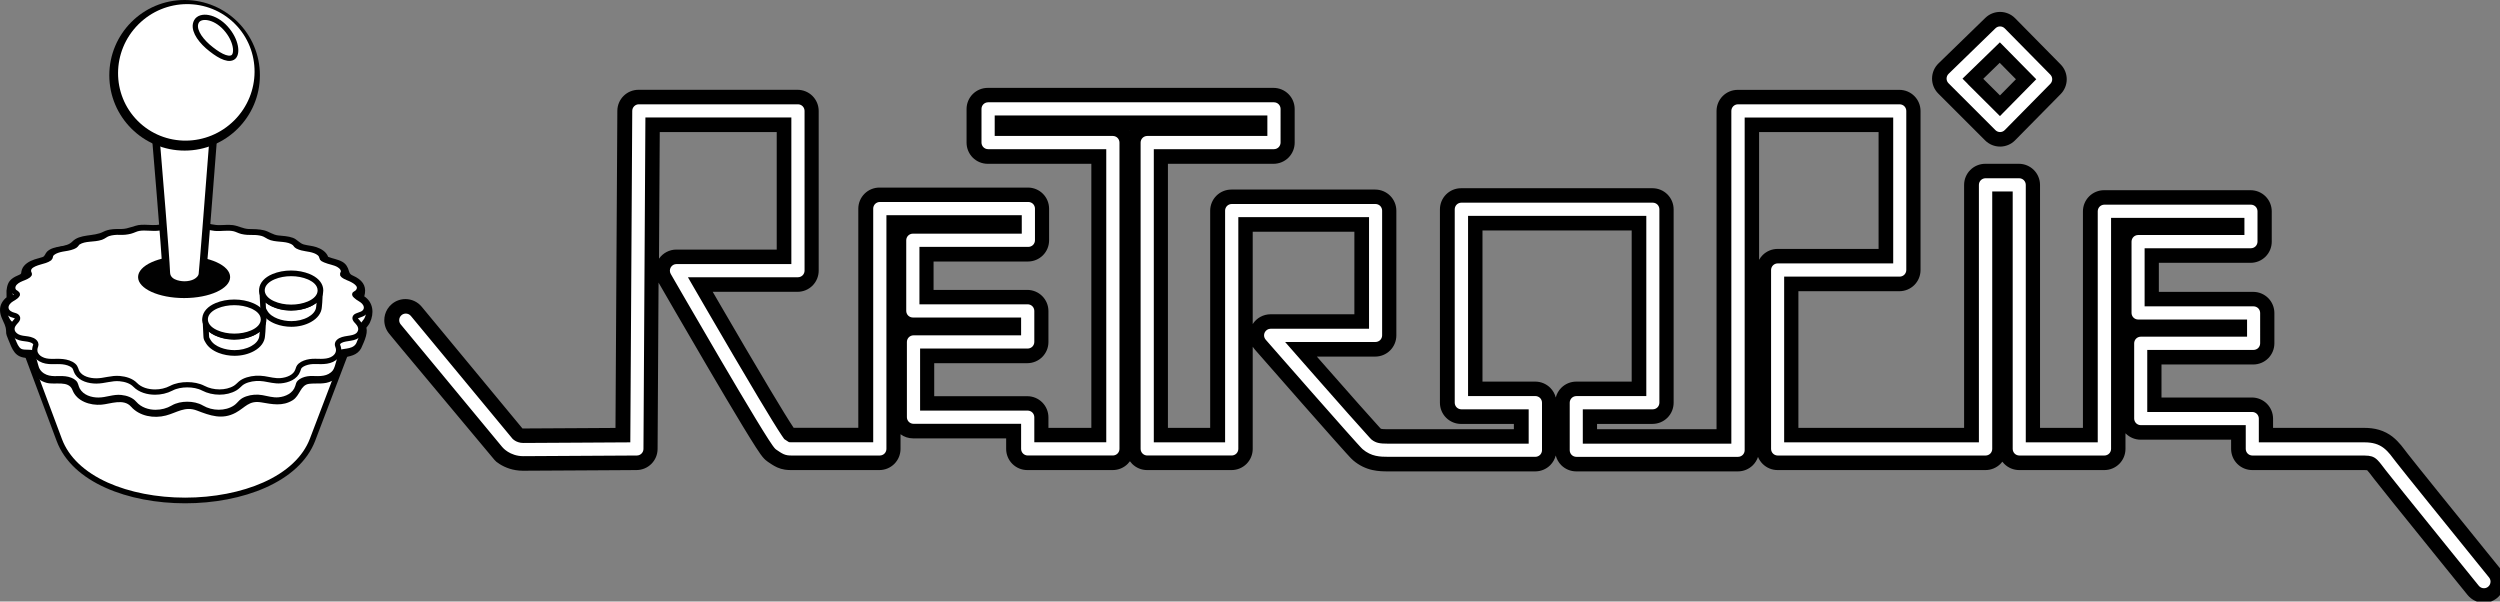 <?xml version="1.0" encoding="UTF-8" standalone="no"?>
<svg
   height="154"
   viewBox="0 0 640 154"
   width="640"
   version="1.1"
   id="svg23"
   sodipodi:docname="retropie.svg"
   inkscape:version="1.3.2 (091e20e, 2023-11-25)"
   xmlns:inkscape="http://www.inkscape.org/namespaces/inkscape"
   xmlns:sodipodi="http://sodipodi.sourceforge.net/DTD/sodipodi-0.dtd"
   xmlns="http://www.w3.org/2000/svg"
   xmlns:svg="http://www.w3.org/2000/svg">
  <rect x="0" y="0" width="640" height="154" fill="#808080" stroke="none"/>
  <defs
     id="defs23" />
  <sodipodi:namedview
     id="namedview23"
     pagecolor="#ffffff"
     bordercolor="#000000"
     borderopacity="0.25"
     inkscape:showpageshadow="2"
     inkscape:pageopacity="0.0"
     inkscape:pagecheckerboard="true"
     inkscape:deskcolor="#d1d1d1"
     inkscape:zoom="1"
     inkscape:cx="320.5"
     inkscape:cy="70"
     inkscape:window-width="1312"
     inkscape:window-height="449"
     inkscape:window-x="0"
     inkscape:window-y="39"
     inkscape:window-maximized="0"
     inkscape:current-layer="svg23" />
  <g
     id="g2">
    <g
       id="g1"
       transform="scale(0.167)">
      <g
         id="g25">
        <g
           id="g24">
          <g
             transform="matrix(2.024,0,0,2.024,-0.002,0.035)"
             id="g23">
            <path
               d="m 1873.1,447.11 c 0,-0.005 -36,-44.438 -56.767,-70.271 -6.948,-8.647 -12.102,-15.091 -13.915,-17.459 -2.52,-3.319 -4.314,-5.711 -5.493,-6.885 -1.24,-1.194 -1.428,-1.258 -2.363,-1.588 -0.648,-0.195 -1.811,-0.406 -3.803,-0.406 h -85.001 c -2.765,0 -5.47,-1.118 -7.423,-3.074 -1.955,-1.955 -3.076,-4.66 -3.076,-7.425 v -12.501 h -73.999 c -2.767,0 -5.47,-1.121 -7.425,-3.074 -1.955,-1.955 -3.076,-4.66 -3.076,-7.425 v -57.001 c 0,-2.765 1.121,-5.47 3.076,-7.425 1.955,-1.955 4.658,-3.074 7.425,-3.074 l 74.999,-0.002 v -1.999 h -77 c -2.765,0 -5.47,-1.119 -7.425,-3.074 -1.953,-1.955 -3.074,-4.66 -3.074,-7.425 v -54 c 0,-2.765 1.121,-5.47 3.074,-7.425 1.955,-1.956 4.66,-3.074 7.425,-3.074 l 74.998,-0.002 v -1.999 h -90 v 169.5 c 0,2.765 -1.118,5.467 -3.074,7.423 -1.955,1.955 -4.658,3.076 -7.423,3.076 h -64.501 c -2.765,0 -5.47,-1.118 -7.425,-3.074 -1.953,-1.955 -3.074,-4.66 -3.074,-7.425 v -189.5 h -4.5 v 189.5 c 0,2.765 -1.118,5.467 -3.074,7.423 -1.955,1.955 -4.658,3.076 -7.423,3.076 h -157.5 c -2.767,0 -5.47,-1.118 -7.425,-3.074 -1.955,-1.955 -3.076,-4.66 -3.076,-7.425 v -135.5 c 0,-2.765 1.121,-5.47 3.076,-7.425 1.955,-1.956 4.658,-3.076 7.425,-3.076 h 81.998 v -99.5 h -101.5 v 246.5 c 0,2.765 -1.121,5.47 -3.076,7.426 -1.953,1.953 -4.658,3.074 -7.423,3.074 h -122.5 c -2.767,0 -5.47,-1.119 -7.425,-3.074 -1.956,-1.956 -3.076,-4.661 -3.076,-7.426 v -36 c 0,-2.765 1.12,-5.47 3.076,-7.425 1.955,-1.955 4.658,-3.074 7.425,-3.074 l 47.499,-0.002 V 169 h -124 v 125.5 h 45.502 c 2.765,0 5.47,1.119 7.425,3.074 1.956,1.955 3.074,4.66 3.074,7.425 v 36 c 0,2.765 -1.121,5.47 -3.076,7.426 -1.956,1.953 -4.658,3.074 -7.423,3.074 h -111.5 c -3.131,-0.015 -6.659,-0.019 -10.691,-0.915 -4.014,-0.871 -8.395,-2.879 -12.111,-6.086 -0.648,-0.564 -0.848,-0.787 -1.191,-1.128 -0.312,-0.321 -0.642,-0.668 -1.022,-1.073 -0.752,-0.805 -1.694,-1.829 -2.824,-3.076 -2.258,-2.49 -5.264,-5.846 -8.773,-9.793 -7.02,-7.889 -16.051,-18.124 -24.98,-28.272 -17.86,-20.297 -35.305,-40.239 -35.308,-40.243 -2.712,-3.098 -3.36,-7.504 -1.659,-11.252 1.7,-3.75 5.444,-6.161 9.562,-6.161 h 68.999 V 170 h -87.999 v 170 c 0,2.765 -1.121,5.467 -3.076,7.423 -1.953,1.955 -4.658,3.076 -7.423,3.076 h -64 c -2.767,0 -5.47,-1.121 -7.425,-3.076 -1.956,-1.956 -3.076,-4.658 -3.076,-7.423 V 107.96 c 0,-2.765 1.121,-5.47 3.076,-7.425 1.956,-1.953 4.658,-3.074 7.425,-3.074 h 85.497 v -4.5 h -195.42 v 4.5 h 84.001 c 2.765,0 5.47,1.121 7.423,3.074 1.955,1.956 3.076,4.661 3.076,7.425 v 232 c 0,2.765 -1.121,5.467 -3.076,7.423 -1.953,1.958 -4.658,3.076 -7.423,3.076 H 778.34 c -2.765,0 -5.467,-1.118 -7.422,-3.074 -1.956,-1.955 -3.077,-4.66 -3.077,-7.425 v -13.503 h -76 c -2.765,0 -5.469,-1.118 -7.422,-3.073 -1.956,-1.953 -3.077,-4.658 -3.077,-7.423 V 258.96 c 0,-2.768 1.121,-5.47 3.074,-7.425 1.956,-1.956 4.66,-3.074 7.425,-3.074 l 76,-0.003 v -2.498 h -76.5 c -2.765,0 -5.47,-1.121 -7.425,-3.074 -1.955,-1.956 -3.074,-4.661 -3.074,-7.426 v -53.5 c 0,-2.765 1.119,-5.47 3.074,-7.425 1.956,-1.956 4.661,-3.076 7.425,-3.076 h 77 v -3.001 h -91.5 v 171.5 c 0,2.765 -1.121,5.467 -3.076,7.423 -1.956,1.958 -4.658,3.076 -7.423,3.076 h -67 c -1.116,-0.005 -2.322,-0.027 -3.769,-0.247 -1.435,-0.209 -3.058,-0.686 -4.372,-1.282 -2.675,-1.247 -3.996,-2.313 -6.185,-3.734 -1.142,-0.783 -1.568,-1.258 -1.983,-1.666 -0.39,-0.403 -0.665,-0.729 -0.929,-1.046 -0.513,-0.628 -0.951,-1.222 -1.435,-1.897 -0.951,-1.335 -2.036,-2.962 -3.314,-4.942 -2.549,-3.95 -5.839,-9.267 -9.653,-15.548 -7.623,-12.553 -17.31,-28.923 -26.856,-45.199 -19.089,-32.545 -37.595,-64.685 -37.604,-64.696 -1.873,-3.253 -1.868,-7.249 0.009,-10.497 1.877,-3.246 5.339,-5.243 9.089,-5.243 l 81.5,-0.002 v -100 h -99.58 l -1.438,245.56 c -0.034,5.735 -4.702,10.403 -10.437,10.439 -0.03,0 -82.435,0.5 -86.062,0.5 -6.281,0.014 -11.354,-2.072 -14.664,-4.182 -3.172,-2.012 -4.93,-4.003 -5.549,-4.748 l -0.001,0.001 -76.876,-92.877 v 0.002 c -3.698,-4.468 -3.074,-11.089 1.394,-14.784 4.468,-3.697 11.086,-3.074 14.784,1.395 l 76.744,92.714 c 0.099,0.093 0.351,0.313 0.708,0.536 0.752,0.452 1.74,0.931 3.461,0.944 1.632,0 23.213,-0.126 44.249,-0.25 11.746,-0.07 23.342,-0.14 31.311,-0.188 l 1.44,-245.62 c 0.032,-5.768 4.731,-10.438 10.499,-10.438 h 120.5 c 2.765,0 5.469,1.119 7.422,3.074 1.956,1.956 3.077,4.661 3.077,7.425 v 121 c 0,2.765 -1.121,5.47 -3.077,7.425 -1.953,1.953 -4.658,3.074 -7.422,3.074 h -73.809 c 3.11,5.373 6.855,11.833 10.976,18.918 11.49,19.761 25.895,44.396 37.511,63.808 7.721,12.91 14.289,23.618 17.663,28.632 0.464,0.697 0.882,1.293 1.182,1.709 0.615,0.409 1.095,0.723 1.425,0.934 0.017,10e-4 0.034,10e-4 0.052,10e-4 2.599,-0.002 38.303,-0.003 56.499,-0.002 v -171.5 c 0,-2.765 1.121,-5.47 3.077,-7.423 1.956,-1.956 4.658,-3.077 7.425,-3.077 h 112.5 c 2.765,0 5.467,1.121 7.423,3.077 1.955,1.953 3.076,4.658 3.076,7.423 v 24.001 c 0,2.765 -1.121,5.47 -3.076,7.423 -1.956,1.955 -4.658,3.076 -7.423,3.076 h -77.002 v 32.5 h 76.5 c 2.765,0 5.47,1.121 7.425,3.076 1.956,1.955 3.077,4.658 3.077,7.425 v 23.5 c 0,2.765 -1.121,5.467 -3.077,7.423 -1.956,1.958 -4.661,3.076 -7.425,3.076 l -76,-0.002 v 36.002 h 76 c 2.765,0 5.47,1.121 7.425,3.076 1.956,1.956 3.077,4.658 3.077,7.426 v 13.497 h 43.498 v -211 h -83.998 c -2.765,0 -5.47,-1.119 -7.425,-3.074 -1.956,-1.956 -3.077,-4.661 -3.077,-7.425 V 82.445 c 0,-2.767 1.121,-5.47 3.077,-7.425 1.956,-1.956 4.661,-3.077 7.425,-3.077 h 216.5 c 2.765,0 5.47,1.121 7.425,3.077 1.956,1.955 3.074,4.658 3.074,7.425 v 25.499 c 0,2.765 -1.118,5.47 -3.074,7.425 -1.955,1.955 -4.66,3.076 -7.425,3.076 h -85.5 v 211 h 43.001 v -170 c 0,-2.765 1.121,-5.47 3.076,-7.425 1.956,-1.956 4.661,-3.076 7.425,-3.076 h 109 c 2.765,0 5.47,1.121 7.425,3.076 1.955,1.956 3.074,4.661 3.074,7.425 v 94.5 c 0,2.765 -1.121,5.468 -3.076,7.423 -1.953,1.955 -4.658,3.076 -7.423,3.076 h -56.342 c 4.75,5.417 10.236,11.667 15.898,18.108 16.278,18.516 34.146,38.746 39.771,44.816 0.504,0.547 0.932,0.995 1.141,1.211 1.172,0.931 1.792,1.164 2.972,1.467 1.218,0.291 3.188,0.41 6.059,0.398 4.831,-0.002 74.167,-0.002 101,-0.001 v -15 h -45.502 c -2.765,0 -5.47,-1.121 -7.423,-3.074 -1.956,-1.956 -3.077,-4.661 -3.077,-7.426 v -146.5 c 0,-2.767 1.121,-5.47 3.077,-7.425 1.953,-1.956 4.658,-3.076 7.423,-3.076 h 145 c 2.765,0 5.47,1.121 7.423,3.076 1.956,1.956 3.077,4.658 3.077,7.425 v 146.5 c 0,2.765 -1.121,5.47 -3.077,7.426 -1.955,1.953 -4.658,3.074 -7.423,3.074 h -47.503 v 14.999 h 101.5 v -246.5 c 0,-2.765 1.119,-5.47 3.074,-7.425 1.956,-1.956 4.661,-3.074 7.426,-3.074 h 122.5 c 2.765,0 5.47,1.119 7.425,3.074 1.956,1.956 3.074,4.661 3.074,7.425 v 120.5 c 0,2.765 -1.118,5.47 -3.074,7.423 -1.955,1.955 -4.66,3.076 -7.425,3.076 h -82.002 v 114.5 h 136.5 v -189.5 c 0,-2.765 1.121,-5.47 3.076,-7.423 1.955,-1.956 4.658,-3.077 7.425,-3.077 h 25.499 c 2.765,0 5.47,1.121 7.425,3.077 1.956,1.955 3.074,4.658 3.074,7.423 v 189.5 h 43.501 v -169.5 c 0,-2.765 1.121,-5.47 3.076,-7.425 1.956,-1.955 4.658,-3.074 7.425,-3.074 h 111 c 2.765,0 5.47,1.119 7.425,3.074 1.956,1.956 3.074,4.661 3.074,7.425 v 23 c 0,2.765 -1.118,5.47 -3.074,7.425 -1.955,1.953 -4.66,3.074 -7.425,3.074 h -75.001 v 33.001 h 77.002 c 2.765,0 5.47,1.119 7.426,3.074 1.953,1.956 3.073,4.661 3.073,7.426 v 22.999 c 0,2.765 -1.12,5.47 -3.076,7.426 -1.955,1.953 -4.658,3.074 -7.423,3.074 h -75.003 v 36 h 74.001 c 2.765,0 5.47,1.12 7.426,3.076 1.955,1.955 3.074,4.658 3.074,7.425 v 12.499 c 21.961,-10e-4 71.016,-10e-4 74.501,-10e-4 3.425,0.003 6.657,0.351 9.761,1.268 3.093,0.901 5.967,2.431 8.28,4.234 4.663,3.705 7.15,7.597 10.3,11.62 1.059,1.39 4.34,5.514 8.773,11.043 4.449,5.552 10.125,12.605 16.223,20.166 12.196,15.123 26.074,32.282 35.224,43.588 6.1,7.537 10.089,12.459 10.1,12.473 3.649,4.507 2.955,11.118 -1.55,14.769 -1.945,1.575 -4.282,2.341 -6.604,2.341 -3.2,0 -6.2,-1.32 -8.3,-3.89 z"
               fill="#ffffff"
               id="path1" />
            <path
               d="m 1881.3,456.5 c -4.638,0.008 -9.288,-2.034 -12.439,-5.928 v -0.002 c -0.194,-0.238 -36.054,-44.505 -56.78,-70.286 -6.963,-8.667 -12.089,-15.072 -14.009,-17.579 -2.411,-3.199 -4.271,-5.596 -4.935,-6.256 -0.133,-0.127 -0.245,-0.232 -0.335,-0.315 -0.081,-0.015 -0.188,-0.031 -0.322,-0.048 -0.353,-0.044 -0.898,-0.087 -1.686,-0.085 h -85.002 c -4.248,-0.009 -8.301,-1.684 -11.312,-4.686 -3,-3.012 -4.677,-7.062 -4.688,-11.313 v -7 h -68.498 c -4.253,-0.012 -8.301,-1.69 -11.314,-4.686 -0.063,-0.063 -0.125,-0.128 -0.188,-0.192 v 11.878 c -0.01,4.247 -1.686,8.3 -4.686,11.312 -3.012,2.997 -7.06,4.679 -11.312,4.688 h -64.501 c -4.248,-0.009 -8.301,-1.684 -11.316,-4.688 -0.519,-0.521 -0.997,-1.074 -1.435,-1.652 -0.438,0.579 -0.918,1.131 -1.437,1.652 -3.012,2.997 -7.06,4.679 -11.312,4.688 h -157.5 c -4.248,-0.009 -8.301,-1.684 -11.314,-4.686 -1.523,-1.53 -2.706,-3.328 -3.503,-5.285 -0.776,2.344 -2.091,4.497 -3.87,6.285 -3.012,2.997 -7.06,4.676 -11.312,4.686 h -122.5 c -4.249,-0.01 -8.302,-1.686 -11.313,-4.686 -2.05,-2.06 -3.482,-4.603 -4.188,-7.362 -0.705,2.761 -2.139,5.304 -4.19,7.367 -3.009,2.99 -7.057,4.671 -11.309,4.681 h -111.53 c -3.114,-0.019 -7.164,-0.002 -11.831,-1.041 -4.904,-1.071 -10.051,-3.438 -14.557,-7.312 -0.76,-0.654 -1.236,-1.156 -1.452,-1.369 l -0.039,-0.039 -0.037,-0.039 c -0.337,-0.347 -0.688,-0.716 -1.091,-1.147 -0.778,-0.83 -1.739,-1.873 -2.884,-3.137 -2.277,-2.512 -5.291,-5.876 -8.807,-9.832 -7.031,-7.901 -16.067,-18.142 -25.001,-28.295 -17.866,-20.304 -35.312,-40.248 -35.317,-40.252 -0.54,-0.618 -1.026,-1.27 -1.458,-1.949 v 77.413 c -0.009,4.252 -1.69,8.3 -4.686,11.312 -3.011,2.999 -7.062,4.679 -11.311,4.688 h -64.001 c -4.252,-0.009 -8.303,-1.69 -11.314,-4.688 -0.62,-0.623 -1.183,-1.29 -1.687,-1.993 -0.502,0.702 -1.064,1.367 -1.682,1.988 -3.016,3.009 -7.07,4.684 -11.316,4.692 h -64.74 c -4.248,-0.009 -8.3,-1.686 -11.312,-4.686 -2.998,-3.012 -4.679,-7.062 -4.688,-11.313 v -8.002 h -70.499 c -3.447,-0.008 -6.764,-1.111 -9.5,-3.129 v 11.131 c -0.009,4.252 -1.69,8.3 -4.686,11.309 -3.014,3.005 -7.066,4.682 -11.313,4.69 h -67.024 c -1.172,-0.005 -2.731,-0.03 -4.539,-0.305 -2.023,-0.303 -3.991,-0.884 -5.901,-1.739 -3.181,-1.481 -4.949,-2.876 -6.857,-4.107 l -0.06,-0.036 -0.057,-0.042 c -1.434,-0.956 -2.479,-2.024 -2.727,-2.279 l -0.05,-0.048 -0.048,-0.051 c -0.521,-0.537 -0.922,-1.014 -1.231,-1.388 -0.619,-0.759 -1.14,-1.466 -1.656,-2.186 -1.029,-1.447 -2.153,-3.133 -3.456,-5.153 -2.599,-4.025 -5.906,-9.369 -9.733,-15.674 -7.649,-12.598 -17.346,-28.982 -26.9,-45.272 -17.089,-29.136 -33.719,-57.958 -37.024,-63.69 l -0.738,126.06 c -0.066,8.758 -7.131,15.83 -15.919,15.907 h -0.046 c -0.039,0 -0.098,0 -0.176,0.002 -0.158,0 -0.39,0.003 -0.693,0.003 -0.605,0.004 -1.495,0.009 -2.626,0.016 -2.264,0.014 -5.5,0.034 -9.392,0.058 -7.786,0.046 -18.203,0.11 -28.732,0.172 -21.072,0.124 -42.539,0.25 -44.413,0.25 h -0.062 c -7.495,-0.009 -13.52,-2.477 -17.547,-5.036 -0.919,-0.583 -1.746,-1.169 -2.483,-1.738 L 374.47,348.256 304.466,264.466 294.73,252.705 c -2.46,-2.971 -3.681,-6.617 -3.676,-10.199 -0.004,-2.942 0.816,-5.892 2.413,-8.46 v -0.12 l 0.043,0.052 c 0.884,-1.404 2.001,-2.693 3.345,-3.802 2.968,-2.461 6.614,-3.681 10.197,-3.676 4.58,-0.008 9.176,1.985 12.332,5.8 l 76.291,92.168 c 0.047,0.004 0.149,0.009 0.384,0.034 1.571,0 23.194,-0.127 44.216,-0.25 9.292,-0.057 18.491,-0.111 25.875,-0.156 l 1.409,-240.19 c 0.06,-8.802 7.199,-15.898 15.999,-15.907 h 120.5 c 4.25,0.011 8.302,1.686 11.311,4.686 3,3.014 4.679,7.064 4.688,11.316 v 121 c -0.009,4.252 -1.688,8.302 -4.688,11.316 -3.011,2.998 -7.059,4.674 -11.311,4.686 h -64.264 c 1.931,3.33 4.006,6.904 6.187,10.653 11.483,19.749 25.882,44.374 37.475,63.749 7.692,12.861 14.277,23.591 17.522,28.407 0.042,0.063 0.085,0.127 0.127,0.189 5.819,-0.002 22.178,-0.004 37.027,-0.004 4.185,0 8.25,0 11.926,10e-4 v -165.95 c 0.009,-4.252 1.688,-8.302 4.688,-11.312 3.009,-3 7.06,-4.679 11.314,-4.688 h 112.5 c 4.252,0.009 8.302,1.69 11.311,4.686 3,3.011 4.679,7.062 4.688,11.313 v 24.001 c -0.009,4.252 -1.688,8.302 -4.688,11.312 -3.009,2.998 -7.059,4.679 -11.311,4.688 h -71.501 v 21.499 h 70.999 c 4.252,0.009 8.302,1.688 11.313,4.688 3,3.009 4.679,7.06 4.688,11.313 l 0.002,23.502 c -0.012,4.249 -1.693,8.3 -4.686,11.307 -3.016,3.007 -7.071,4.681 -11.318,4.689 h -70.5 v 25.003 h 70.499 c 4.252,0.01 8.302,1.688 11.316,4.688 2.995,3.009 4.679,7.06 4.688,11.313 v 8 h 32.496 v -200 H 748.06 c -4.25,-0.012 -8.3,-1.686 -11.316,-4.686 -2.998,-3.014 -4.679,-7.062 -4.688,-11.314 V 82.545 c 0.009,-4.254 1.69,-8.305 4.688,-11.313 3.013,-3 7.062,-4.679 11.316,-4.688 h 216.5 c 4.253,0.009 8.303,1.688 11.314,4.686 2.999,3.014 4.676,7.066 4.686,11.316 v 25.499 c -0.01,4.248 -1.684,8.3 -4.686,11.314 -3.014,3 -7.062,4.676 -11.314,4.688 h -80.002 v 200 h 32.001 v -164.49 c 0.011,-4.252 1.688,-8.302 4.688,-11.316 3.014,-3 7.064,-4.676 11.316,-4.686 l 109,-0.002 c 4.25,0.011 8.3,1.688 11.313,4.688 3,3.016 4.675,7.066 4.686,11.316 v 94.497 c -0.011,4.253 -1.69,8.303 -4.686,11.312 -3.014,3 -7.063,4.679 -11.313,4.688 h -44.201 c 2.55,2.903 5.198,5.919 7.887,8.977 16.256,18.489 34.173,38.773 39.686,44.723 0.298,0.322 0.57,0.611 0.773,0.825 0.069,0.05 0.116,0.081 0.142,0.097 l 0.01,0.009 c 0,-0.002 0,0 0.053,0.017 0.066,0.022 0.218,0.066 0.461,0.128 0.448,0.094 2.034,0.239 4.312,0.228 0.063,0 0.237,-0.005 0.499,-10e-4 3.367,-0.002 28.007,-0.004 53.264,-0.004 15.365,0 30.956,0 42.117,10e-4 v -3.999 h -40 c -4.254,-0.009 -8.302,-1.688 -11.313,-4.686 -2.998,-3.011 -4.679,-7.062 -4.688,-11.313 v -146.52 c 0.01,-4.254 1.689,-8.305 4.686,-11.314 3.014,-3.002 7.063,-4.679 11.315,-4.688 h 145 c 4.252,0.009 8.302,1.686 11.312,4.686 2.999,3.012 4.679,7.062 4.689,11.316 v 146.5 c -0.011,4.252 -1.69,8.303 -4.689,11.316 -3.012,2.995 -7.06,4.674 -11.312,4.683 h -42.003 v 4 h 90.503 v -241 c 0.01,-4.25 1.686,-8.3 4.686,-11.316 3.016,-3 7.065,-4.674 11.315,-4.684 l 122.5,-0.002 c 4.247,0.011 8.3,1.686 11.311,4.686 3.005,3.016 4.679,7.066 4.686,11.316 v 120.5 c -0.01,4.245 -1.684,8.3 -4.686,11.311 -3.014,2.998 -7.062,4.676 -11.313,4.686 h -76.504 v 103.5 h 125.5 v -184 c 0.01,-4.252 1.688,-8.302 4.686,-11.314 3.012,-2.998 7.062,-4.679 11.316,-4.688 h 25.499 c 4.252,0.009 8.302,1.69 11.311,4.688 3.003,3.014 4.679,7.064 4.688,11.314 v 184 h 32.5 v -164 c 0.01,-4.252 1.688,-8.3 4.688,-11.314 3.011,-3 7.063,-4.676 11.313,-4.686 h 111 c 4.247,0.012 8.298,1.686 11.312,4.686 3.004,3.014 4.676,7.066 4.686,11.314 v 23.001 c -0.012,4.248 -1.684,8.3 -4.688,11.316 -3.014,2.995 -7.06,4.672 -11.312,4.683 h -69.503 v 22.001 h 71.503 c 4.25,0.009 8.3,1.683 11.318,4.688 2.995,3.013 4.669,7.062 4.681,11.311 v 22.999 c -0.01,4.25 -1.688,8.3 -4.69,11.316 -3.009,2.995 -7.057,4.674 -11.309,4.683 h -69.504 v 25.001 h 68.502 c 4.249,0.01 8.302,1.687 11.315,4.686 2.998,3.014 4.674,7.064 4.686,11.316 v 6.997 h 69.004 c 3.791,0.003 7.572,0.388 11.295,1.486 3.818,1.119 7.257,2.949 10.165,5.209 5.417,4.313 8.274,8.82 11.251,12.596 0.964,1.264 4.275,5.428 8.69,10.935 4.444,5.544 10.119,12.596 16.212,20.153 12.194,15.118 26.07,32.275 35.219,43.58 6.055,7.481 10.016,12.368 10.105,12.479 v -0.005 c 0,-0.004 -0.01,-0.009 0,-0.002 2.39,2.947 3.568,6.539 3.566,10.063 0.01,4.64 -2.042,9.282 -5.929,12.44 -2.944,2.385 -6.527,3.566 -10.046,3.565 h -0.3 z M 1746.6,345 h 44.188 c 2.379,0.002 4.048,0.24 5.388,0.64 l 0.128,0.039 0.115,0.039 c 0.392,0.14 1.282,0.426 2.227,1.041 0.911,0.601 1.443,1.128 2.122,1.772 l 0.066,0.064 c 1.75,1.779 3.44,4.117 5.979,7.438 1.721,2.248 6.903,8.729 13.835,17.357 20.756,25.817 56.754,70.255 56.754,70.255 l -4.273,3.464 4.273,-3.464 c 0.997,1.229 2.412,1.847 3.892,1.854 1.119,-0.005 2.202,-0.355 3.135,-1.11 1.234,-1.004 1.852,-2.424 1.858,-3.896 -0.01,-1.121 -0.355,-2.199 -1.163,-3.204 -0.031,-0.036 -0.077,-0.093 -0.135,-0.167 -0.124,-0.151 -0.303,-0.374 -0.539,-0.663 -0.471,-0.582 -1.161,-1.434 -2.042,-2.522 -1.764,-2.174 -4.284,-5.289 -7.334,-9.06 -9.151,-11.307 -23.031,-28.466 -35.229,-43.594 -6.102,-7.563 -11.779,-14.621 -16.233,-20.178 -4.452,-5.553 -7.701,-9.635 -8.814,-11.094 -3.364,-4.332 -5.48,-7.607 -9.35,-10.674 -1.76,-1.378 -4.069,-2.607 -6.456,-3.296 -2.466,-0.729 -5.146,-1.041 -8.202,-1.043 -3.485,0 -52.541,0 -74.501,0.002 h -5.502 v -17.999 c 0.01,-1.284 -0.553,-2.64 -1.463,-3.536 -0.899,-0.913 -2.257,-1.476 -3.536,-1.466 h -79.501 v -47 h 80.503 c 1.277,0.009 2.635,-0.553 3.534,-1.463 0.91,-0.899 1.475,-2.257 1.466,-3.537 V 237 c 0.01,-1.279 -0.556,-2.642 -1.461,-3.536 -0.899,-0.91 -2.26,-1.473 -3.539,-1.463 h -82.503 v -44.002 h 80.503 c 1.275,0.011 2.64,-0.553 3.536,-1.463 0.908,-0.895 1.471,-2.252 1.461,-3.534 v -23.001 c 0.01,-1.28 -0.553,-2.64 -1.463,-3.537 -0.895,-0.908 -2.255,-1.473 -3.534,-1.461 h -111 c -1.284,-0.009 -2.638,0.55 -3.536,1.461 -0.911,0.899 -1.475,2.259 -1.466,3.537 v 175 h -54.502 v -195 c 0.01,-1.282 -0.551,-2.638 -1.463,-3.537 -0.897,-0.911 -2.26,-1.475 -3.534,-1.463 h -25.499 c -1.28,-0.011 -2.638,0.551 -3.539,1.466 -0.908,0.894 -1.473,2.254 -1.463,3.534 v 195 h -147.5 v -125.51 h 87.503 c 1.274,0.012 2.637,-0.553 3.538,-1.468 0.906,-0.892 1.468,-2.25 1.461,-3.529 v -120.5 c 0.01,-1.282 -0.553,-2.64 -1.463,-3.539 -0.897,-0.908 -2.255,-1.47 -3.534,-1.461 h -122.5 c -1.282,-0.009 -2.642,0.553 -3.539,1.461 -0.908,0.899 -1.472,2.259 -1.463,3.539 v 252 h -112.5 v -25.999 h 53.005 c 1.277,0.009 2.638,-0.553 3.534,-1.463 0.913,-0.899 1.475,-2.26 1.465,-3.537 v -146.5 c 0.01,-1.282 -0.552,-2.635 -1.468,-3.539 -0.894,-0.911 -2.254,-1.472 -3.531,-1.463 h -145 c -1.279,-0.009 -2.638,0.553 -3.536,1.466 -0.913,0.901 -1.475,2.254 -1.464,3.537 v 146.5 c -0.011,1.277 0.553,2.638 1.466,3.537 0.895,0.908 2.257,1.472 3.534,1.463 h 51 v 26.001 h -5.5 c -11.116,-0.002 -29.523,-0.002 -47.617,-0.002 -25.59,0 -50.557,0 -53.38,0.002 h -0.066 l -0.063,-0.002 h -0.254 c -2.855,-0.014 -4.896,-0.081 -6.956,-0.546 l -0.051,-0.014 -0.039,-0.01 c -1.325,-0.254 -3.585,-1.223 -5.024,-2.486 l -0.278,-0.22 -0.254,-0.262 c -0.243,-0.252 -0.693,-0.723 -1.223,-1.298 -5.747,-6.204 -23.567,-26.384 -39.869,-44.925 -5.663,-6.442 -11.151,-12.694 -15.903,-18.113 l -8.002,-9.126 h 68.48 c 1.277,0.01 2.636,-0.555 3.532,-1.465 0.913,-0.899 1.475,-2.257 1.466,-3.535 v -94.497 c 0.01,-1.282 -0.553,-2.642 -1.464,-3.539 -0.896,-0.911 -2.257,-1.473 -3.534,-1.463 h -108.92 c -1.28,-0.009 -2.64,0.553 -3.537,1.466 -0.913,0.896 -1.475,2.257 -1.466,3.536 v 175.5 h -54 v -222.03 h 91.002 c 1.277,0.011 2.638,-0.553 3.537,-1.466 0.908,-0.894 1.473,-2.254 1.461,-3.534 V 82.463 c 0.012,-1.284 -0.551,-2.638 -1.464,-3.537 -0.896,-0.913 -2.257,-1.475 -3.534,-1.465 h -216.51 c -1.278,-0.009 -2.64,0.553 -3.539,1.465 -0.913,0.901 -1.472,2.254 -1.463,3.537 v 25.499 c -0.011,1.278 0.553,2.638 1.463,3.534 0.897,0.911 2.257,1.475 3.539,1.463 h 89.495 v 222 h -54.497 v -18.997 c 0.009,-1.282 -0.55,-2.635 -1.465,-3.536 -0.899,-0.911 -2.259,-1.475 -3.537,-1.466 h -81.5 v -47.002 l 81.5,0.002 c 1.282,0.009 2.637,-0.553 3.537,-1.463 0.915,-0.904 1.475,-2.26 1.465,-3.534 v -23.502 c 0.009,-1.279 -0.553,-2.637 -1.465,-3.536 -0.899,-0.91 -2.259,-1.475 -3.537,-1.466 h -82 v -43.497 h 82.503 c 1.277,0.009 2.635,-0.553 3.536,-1.468 0.908,-0.895 1.473,-2.255 1.463,-3.532 v -24.001 c 0.009,-1.277 -0.555,-2.638 -1.465,-3.534 -0.899,-0.913 -2.257,-1.475 -3.534,-1.466 h -112.51 c -1.28,-0.009 -2.635,0.553 -3.539,1.468 -0.911,0.895 -1.472,2.255 -1.463,3.532 v 177 l -5.504,-0.004 h -17.421 c -17.526,0 -37.175,0 -39.074,0.002 -0.016,0 -0.138,0.002 -0.365,-0.009 l -1.438,-0.083 -1.211,-0.772 c -0.372,-0.239 -0.874,-0.566 -1.511,-0.991 l -0.828,-0.553 -0.583,-0.808 c -0.342,-0.47 -0.796,-1.116 -1.287,-1.855 -3.521,-5.235 -10.07,-15.923 -17.82,-28.879 -11.637,-19.451 -26.049,-44.097 -37.544,-63.866 -4.124,-7.089 -7.871,-13.554 -10.983,-18.927 l -4.777,-8.257 h 83.347 c 1.277,0.012 2.64,-0.555 3.534,-1.463 0.913,-0.899 1.475,-2.259 1.465,-3.537 V 83.979 c 0.009,-1.277 -0.553,-2.64 -1.468,-3.539 -0.895,-0.908 -2.25,-1.47 -3.532,-1.461 h -120.5 c -2.734,-0.009 -4.993,2.236 -5,4.97 l -1.47,251.06 -5.436,0.031 c -7.97,0.049 -19.566,0.117 -31.313,0.188 -21.049,0.124 -42.587,0.25 -44.323,0.25 -2.704,0.044 -5.151,-1.007 -6.252,-1.731 l -0.037,-0.023 -0.051,-0.029 c -0.745,-0.471 -1.222,-0.881 -1.555,-1.19 l -0.25,-0.234 -76.962,-92.979 c -1.002,-1.207 -2.399,-1.806 -3.857,-1.813 -1.135,0.003 -2.234,0.365 -3.188,1.151 -1.202,0.996 -1.8,2.39 -1.81,3.854 0.004,1.112 0.353,2.19 1.103,3.127 l 76.378,92.274 0.538,0.646 c 0.399,0.475 1.697,1.986 4.275,3.623 2.562,1.636 6.64,3.331 11.648,3.323 h 0.062 c 3.578,0 85.975,-0.499 86.028,-0.499 2.708,-0.003 4.97,-2.264 4.97,-4.973 l 1.47,-251.03 h 110.54 v 111 l -86.998,0.002 c -1.792,0 -3.434,0.947 -4.33,2.5 -0.45,0.773 -0.672,1.63 -0.672,2.498 0,0.835 0.207,1.664 0.626,2.424 0.014,0.022 0.018,0.03 0.023,0.037 0.007,0.011 0.009,0.016 0.011,0.023 0.007,0.009 0.012,0.018 0.016,0.027 0.012,0.019 0.025,0.042 0.043,0.073 0.037,0.064 0.09,0.158 0.161,0.28 0.142,0.243 0.351,0.605 0.622,1.076 0.543,0.945 1.342,2.328 2.358,4.087 2.034,3.523 4.944,8.555 8.449,14.605 7.011,12.098 16.405,28.262 25.941,44.522 9.539,16.264 19.217,32.618 26.813,45.126 3.8,6.26 7.073,11.546 9.573,15.419 1.255,1.943 2.3,3.512 3.167,4.725 0.458,0.641 0.814,1.122 1.188,1.578 0.236,0.281 0.382,0.457 0.615,0.701 0.515,0.5 0.362,0.406 1.183,0.996 v 0.001 c 2.381,1.56 3.261,2.288 5.349,3.263 0.764,0.357 2.041,0.734 2.922,0.851 1.053,0.161 1.906,0.182 2.942,0.187 h 67.001 c 1.282,0.009 2.633,-0.553 3.532,-1.466 0.915,-0.901 1.477,-2.257 1.468,-3.534 v -177.02 h 102.51 v 14.001 h -82.498 c -1.28,-0.009 -2.637,0.555 -3.537,1.465 -0.91,0.897 -1.472,2.254 -1.463,3.537 v 53.499 c -0.009,1.28 0.553,2.641 1.461,3.534 0.899,0.911 2.261,1.476 3.539,1.466 h 81.998 v 13.499 l -81.498,0.003 c -1.282,-0.01 -2.64,0.55 -3.534,1.461 -0.913,0.898 -1.475,2.254 -1.465,3.539 v 56.999 c -0.009,1.277 0.553,2.638 1.468,3.536 0.892,0.906 2.25,1.468 3.532,1.459 h 81.5 v 19.004 c -0.011,1.277 0.553,2.638 1.465,3.536 0.897,0.911 2.25,1.473 3.532,1.464 h 64.503 c 1.28,0.009 2.635,-0.553 3.532,-1.466 0.913,-0.901 1.475,-2.257 1.465,-3.534 v -232 c 0.009,-1.277 -0.553,-2.637 -1.465,-3.536 -0.895,-0.908 -2.254,-1.473 -3.532,-1.463 h -89.502 v -15.5 h 206.51 v 15.5 h -90.997 c -1.28,-0.009 -2.638,0.553 -3.537,1.463 -0.911,0.899 -1.475,2.256 -1.463,3.536 v 232 c -0.009,1.277 0.55,2.633 1.463,3.534 0.901,0.913 2.257,1.475 3.537,1.466 h 64.001 c 1.277,0.009 2.635,-0.556 3.532,-1.466 0.913,-0.901 1.475,-2.257 1.465,-3.534 v -175.5 h 99 v 84.5 l -74.499,-0.003 c -1.958,0 -3.749,1.154 -4.559,2.945 -0.296,0.651 -0.443,1.346 -0.443,2.053 0.003,1.178 0.413,2.333 1.244,3.304 l 0.002,-0.001 0.007,0.009 c 0.007,0.009 0.021,0.023 0.036,0.044 0.034,0.039 0.085,0.094 0.149,0.169 0.133,0.151 0.328,0.377 0.585,0.668 0.512,0.585 1.264,1.444 2.22,2.539 1.915,2.186 4.653,5.312 7.949,9.072 6.592,7.521 15.417,17.58 24.343,27.724 8.926,10.145 17.953,20.375 24.962,28.251 3.502,3.938 6.5,7.284 8.738,9.754 1.114,1.229 2.041,2.236 2.757,3.002 0.361,0.384 0.667,0.705 0.949,0.997 0.402,0.4 0.354,0.371 0.852,0.809 2.944,2.555 6.559,4.203 9.71,4.88 3.369,0.748 6.376,0.773 9.5,0.784 h 111.5 c 1.277,0.01 2.635,-0.553 3.534,-1.463 0.912,-0.899 1.475,-2.262 1.465,-3.536 v -36.001 c 0.01,-1.282 -0.553,-2.64 -1.463,-3.536 -0.896,-0.911 -2.257,-1.473 -3.536,-1.464 h -51.002 v -136.48 h 135 v 136.5 h -53 c -1.281,-0.009 -2.637,0.553 -3.536,1.466 -0.91,0.896 -1.475,2.255 -1.466,3.534 v 36.001 c -0.012,1.277 0.553,2.637 1.463,3.536 0.899,0.91 2.255,1.473 3.536,1.463 h 122.5 c 1.275,0.01 2.638,-0.555 3.532,-1.463 0.913,-0.899 1.475,-2.262 1.466,-3.536 v -252 h 112.5 v 110.5 h -87.497 c -1.28,-0.009 -2.636,0.553 -3.534,1.463 -0.913,0.899 -1.476,2.261 -1.466,3.539 v 135.5 c -0.012,1.277 0.553,2.638 1.466,3.536 0.896,0.911 2.249,1.473 3.534,1.464 h 157.5 c 1.275,0.009 2.633,-0.553 3.532,-1.466 0.912,-0.899 1.472,-2.252 1.463,-3.534 v -195 h 15.502 v 195 c -0.01,1.277 0.555,2.64 1.466,3.536 0.894,0.911 2.252,1.473 3.534,1.464 h 64.501 c 1.275,0.009 2.633,-0.553 3.532,-1.466 0.912,-0.899 1.472,-2.252 1.463,-3.534 v -175 h 101 v 13 l -80.496,0.002 c -1.282,-0.009 -2.64,0.553 -3.534,1.461 -0.911,0.899 -1.475,2.261 -1.466,3.539 v 53.999 c -0.01,1.277 0.555,2.64 1.463,3.534 0.897,0.911 2.257,1.475 3.537,1.466 h 82.498 v 12.999 h -80.498 c -1.282,-0.009 -2.638,0.553 -3.534,1.464 -0.913,0.898 -1.478,2.259 -1.466,3.536 v 57.002 c -0.012,1.275 0.553,2.638 1.463,3.532 0.899,0.912 2.257,1.475 3.537,1.465 h 79.5 v 18.002 c -0.012,1.277 0.553,2.638 1.468,3.539 0.89,0.908 2.248,1.47 3.53,1.461 h 40.8 z m -623.8,-56 h 40.003 c 4.249,0.009 8.3,1.686 11.313,4.684 2.051,2.06 3.481,4.604 4.186,7.363 0.705,-2.761 2.138,-5.304 4.188,-7.361 3.012,-3 7.064,-4.677 11.313,-4.686 l 41.998,-0.002 v -114.49 h -113 v 114.5 -0.004 z M 958.56,257.34 c -0.01,-0.014 -0.017,-0.019 -0.019,-0.022 l -0.012,-0.014 -0.004,-0.005 -10e-4,0.001 c 0.01,0.02 0.02,0.03 0.03,0.04 z m -9.78,-11.92 c 2.908,-4.575 7.979,-7.409 13.501,-7.413 h 63.497 V 175.51 H 948.78 v 69.905 l -0.02,0.005 z m 383.52,-48.65 c 0.718,-1.299 1.618,-2.503 2.687,-3.577 3.012,-2.998 7.062,-4.678 11.314,-4.686 l 76.498,-0.002 v -88.498 h -90.5 v 96.77 z M 499.12,195.9 c 2.97,-4.296 7.878,-6.896 13.157,-6.896 l 75.999,-0.002 v -89 h -88.594 l -0.57,95.9 z M 855.78,98.683 c 0.042,-0.06 0.086,-0.119 0.129,-0.178 h -0.259 c 0.05,0.058 0.09,0.118 0.13,0.178 z"
               id="path2" />
            <path
               d="m 1507.4,102.43 -35.499,-35.501 c -1.986,-1.983 -3.097,-4.694 -3.075,-7.5 0.021,-2.805 1.169,-5.5 3.182,-7.456 l 35.501,-34.5 c 4.135,-4.019 10.746,-3.948 14.793,0.159 l 34.501,35.002 c 4.026,4.083 4.026,10.656 0,14.741 l -34.501,35 c -1.968,2 -4.634,3.119 -7.439,3.13 h -0.033 c -2.9,-0.01 -5.6,-1.11 -7.5,-3.08 z m -13.2,-42.82 20.49,20.491 19.809,-20.098 -19.914,-20.203 -20.4,19.81 z"
               fill="#ffffff"
               id="path3" />
            <path
               d="m 1514.8,111 c -4.241,0.002 -8.318,-1.684 -11.318,-4.686 l 3.888,-3.89 -3.888,3.888 -35.5,-35.49 c -2.999,-3 -4.683,-7.06 -4.689,-11.296 0,-0.013 0,-0.051 0,-0.106 0,-0.051 0,-0.118 0.01,-0.202 0.077,-4.219 1.813,-8.238 4.844,-11.187 l 35.502,-34.5 c 3.094,-3.01 7.146,-4.531 11.147,-4.524 4.115,-0.006 8.277,1.6 11.396,4.765 l 34.501,35.002 c 3.061,3.101 4.607,7.192 4.602,11.232 0.01,4.04 -1.543,8.129 -4.602,11.232 l -34.498,34.996 c -2.99,3.043 -7.082,4.761 -11.358,4.774 h 0.1 z m 0,-11 h 0.012 c 1.353,-0.011 2.595,-0.533 3.542,-1.492 l 34.501,-34.998 c 0.966,-0.986 1.432,-2.226 1.437,-3.512 0,-1.291 -0.471,-2.528 -1.437,-3.51 l -34.498,-35 c -0.992,-1.003 -2.252,-1.483 -3.563,-1.49 -1.272,0.004 -2.499,0.46 -3.48,1.412 l -35.502,34.5 c -0.952,0.921 -1.507,2.224 -1.516,3.552 l -10e-4,0.141 c 0.026,1.275 0.556,2.524 1.466,3.428 l 35.497,35.5 c 1,0.955 2.2,1.469 3.6,1.469 z m -24.5,-36.502 -3.945,-3.945 28.301,-27.503 27.555,27.952 -27.503,27.905 -24.5,-24.409 z m 24.4,8.796 12.115,-12.292 -12.274,-12.452 -12.468,12.116 12.7,12.628 z"
               id="path4" />
            <g
               stroke-width="0.416"
               id="g8">
              <path
                 d="m 140.212,379.022 c -21.683,0 -42.787,-4.112 -59.42,-11.579 -18.154,-8.151 -30.562,-19.988 -35.882,-34.229 -2.372,-6.351 -19.036,-50.96 -27.561,-73.789 0.395,0.092 0.815,0.174 1.258,0.245 0.544,0.086 1.082,0.159 1.616,0.233 2.027,0.278 3.777,0.516 5.413,1.394 2.195,1.176 2.867,2.959 3.866,6.01 l 2.808,8.475 c 0.619,1.871 2.811,2.599 7.823,2.599 0.554,0 0.992,-0.01 1.218,-0.019 0.435,-0.013 0.867,-0.029 1.297,-0.046 1.019,-0.039 1.98,-0.074 2.943,-0.074 1.668,0 3.024,0.119 4.268,0.376 2.898,0.598 5.289,1.715 6.914,3.23 0.904,0.841 1.235,1.761 1.694,3.034 0.265,0.734 0.565,1.568 1.013,2.439 2.144,4.16 7.143,6.547 13.715,6.547 1.148,0 2.299,-0.073 3.422,-0.22 1.543,-0.2 3.022,-0.535 4.452,-0.858 1.865,-0.424 3.627,-0.82 5.43,-0.916 0.519,-0.028 1.04,-0.043 1.561,-0.043 2.448,0 4.823,0.306 7.059,0.903 2.939,0.788 5.286,1.958 6.975,3.483 0.434,0.385 0.83,0.765 1.219,1.136 1.275,1.216 2.591,2.472 4.509,3.409 2.839,1.389 6.151,2.121 9.577,2.121 3.57,0 7.134,-0.778 10.306,-2.255 l 0.614,-0.285 c 2.816,-1.315 5.249,-2.451 8.148,-2.961 1.713,-0.3 3.477,-0.453 5.243,-0.453 1.244,0 2.504,0.077 3.742,0.228 2.866,0.347 5.503,1.445 8.295,2.605 3.061,1.273 6.227,2.59 9.837,2.935 0.801,0.075 1.61,0.114 2.404,0.114 2.736,0 5.337,-0.442 7.731,-1.317 3.025,-1.102 4.91,-2.879 6.904,-4.763 l 0.521,-0.49 c 4.163,-3.903 10.488,-4.487 13.889,-4.487 0.582,0 1.173,0.017 1.756,0.051 2.038,0.114 4.006,0.497 6.091,0.902 2.484,0.482 5.054,0.983 7.73,0.983 1.941,0 3.731,-0.261 5.476,-0.796 3.932,-1.201 6.708,-3.559 7.813,-6.636 l 0.03,-0.086 0.023,-0.088 c 0.7,-2.629 1.59,-4.046 3.28,-5.225 1.968,-1.379 4.498,-2.259 7.522,-2.621 0.631,-0.074 1.322,-0.112 2.113,-0.112 0.826,0 1.651,0.039 2.525,0.079 0.882,0.041 1.796,0.083 2.721,0.083 0.647,0 1.234,-0.022 1.796,-0.064 l 0.36,-0.023 c 1.755,-0.118 5.023,-0.336 5.955,-3.075 l 1.6,-4.715 c 0.248,-0.729 0.471,-1.515 0.686,-2.275 0.583,-2.053 1.186,-4.178 2.302,-5.433 1.682,-1.896 4.483,-2.573 6.535,-2.81 l 0.451,-0.05 c 0.92,-0.104 1.925,-0.214 2.939,-0.429 l -27.998,73.576 c -5.421,14.246 -18.021,26.123 -36.435,34.343 -16.908,7.549 -38.247,11.702 -60.085,11.702"
                 fill="#ffffff"
                 id="path5" />
              <g
                 fill="#010101"
                 id="g7">
                <path
                   d="m 268.194,255.413 c -0.015,0.013 -0.028,0.028 -0.042,0.041 -0.037,0.037 -0.068,0.07 -0.073,0.074 l 0.117,-0.117 m 0.004,-0.004 -0.003,0.005 0.004,-0.004 z m 0.004,-0.004 c -0.002,8.3e-4 -0.004,0.003 -0.006,0.005 l 0.004,-0.004 z m 0.021,-0.021 c -0.017,0.017 -0.049,0.05 -0.089,0.089 l 0.019,-0.018 c 0.025,-0.025 0.05,-0.05 0.071,-0.071 m 0.013,-0.017 c -0.005,0.007 -0.009,0.01 -0.014,0.016 0.003,-0.004 0.008,-0.008 0.01,-0.01 v -0.008 m 0.004,-0.004 -0.008,0.01 c -0.011,0.01 -0.021,0.02 -0.03,0.03 0.029,-0.021 0.037,-0.037 0.037,-0.037 M 13.053,254.057 c 7.348,19.669 27.241,72.923 29.849,79.91 11.788,31.556 54.476,47.206 97.313,47.206 43.19,0 86.527,-15.897 98.528,-47.427 2.798,-7.35 23.01,-60.443 30.319,-79.64 -0.183,0.476 -0.47,0.904 -0.822,1.268 0.04,-0.038 0.071,-0.07 0.071,-0.07 0,0 -0.03,0.032 -0.113,0.116 -0.085,0.085 -0.116,0.116 -0.116,0.116 0,0 0,-8.3e-4 8.3e-4,-8.3e-4 -0.466,0.471 -0.626,0.633 -0.626,0.633 -0.002,0 0.465,-0.471 0.681,-0.69 -1.849,1.814 -4.605,2.014 -7.031,2.292 -2.853,0.327 -5.93,1.304 -7.894,3.515 -1.928,2.17 -2.503,5.755 -3.416,8.443 -0.534,1.571 -1.068,3.143 -1.6,4.714 -0.512,1.509 -2.986,1.54 -4.445,1.65 -0.546,0.041 -1.092,0.057 -1.636,0.057 -1.751,0 -3.495,-0.161 -5.246,-0.161 -0.786,0 -1.575,0.031 -2.367,0.125 -2.984,0.357 -6.012,1.254 -8.495,2.991 -2.374,1.657 -3.4,3.713 -4.126,6.435 -1.005,2.8 -3.696,4.478 -6.422,5.309 -1.655,0.508 -3.263,0.701 -4.848,0.701 -4.582,0 -8.961,-1.613 -13.698,-1.882 -0.615,-0.036 -1.243,-0.054 -1.878,-0.054 -5.421,0 -11.374,1.335 -15.357,5.067 -2.14,2.007 -3.846,3.768 -6.692,4.804 -2.231,0.814 -4.619,1.188 -6.997,1.188 -0.735,0 -1.472,-0.037 -2.201,-0.105 -6.441,-0.613 -11.622,-4.75 -18.077,-5.535 -1.327,-0.16 -2.663,-0.241 -4,-0.241 -1.882,0 -3.763,0.16 -5.614,0.484 -3.405,0.6 -6.206,1.979 -9.296,3.416 -2.873,1.337 -6.145,2.056 -9.401,2.056 -2.999,0 -5.985,-0.61 -8.635,-1.906 -2.165,-1.059 -3.486,-2.657 -5.232,-4.21 -2.194,-1.98 -5.031,-3.206 -7.858,-3.963 -2.476,-0.663 -5.049,-0.974 -7.613,-0.974 -0.558,0 -1.117,0.015 -1.673,0.043 -3.453,0.182 -6.647,1.347 -10.045,1.79 -0.98,0.126 -2.046,0.201 -3.147,0.201 -4.546,0 -9.688,-1.273 -11.807,-5.385 -1.132,-2.196 -1.209,-4.249 -3.151,-6.061 -2.169,-2.019 -5.076,-3.166 -7.944,-3.757 -1.588,-0.329 -3.143,-0.423 -4.701,-0.423 -1.422,0 -2.847,0.077 -4.309,0.124 -0.213,0.007 -0.626,0.017 -1.15,0.017 -1.958,0 -5.46,-0.141 -5.787,-1.129 -0.868,-2.623 -1.74,-5.25 -2.61,-7.877 -1.064,-3.214 -1.825,-6.076 -5.087,-7.825 -2.46,-1.317 -5.019,-1.429 -7.706,-1.853 -2.201,-0.35 -5.056,-1.211 -5.913,-3.5 m -0.008,-0.017 c 0.002,0.005 0.003,0.009 0.005,0.014 0,0 0,-0.008 -0.004,-0.013 m 248.398,8.006 -10.632,27.929 -16.083,42.237 c -5.214,13.7 -17.422,25.162 -35.305,33.145 -16.639,7.429 -37.668,11.516 -59.212,11.516 -21.387,0 -42.179,-4.046 -58.542,-11.392 C 64.033,357.577 52.016,346.157 46.901,332.463 44.644,326.42 29.443,285.723 20.629,262.129 c 1.564,0.221 2.846,0.453 3.974,1.057 1.419,0.761 1.882,1.858 2.843,4.787 l 0.198,0.608 1.57,4.734 1.04,3.141 c 1.347,4.071 6.885,4.071 9.86,4.071 0.586,0 1.048,-0.012 1.286,-0.019 0.439,-0.015 0.876,-0.03 1.312,-0.049 0.998,-0.036 1.94,-0.072 2.861,-0.072 1.54,0 2.722,0.102 3.834,0.333 2.513,0.516 4.548,1.451 5.887,2.697 0.479,0.447 0.682,0.93 1.137,2.191 0.287,0.798 0.612,1.698 1.124,2.694 2.524,4.9 8.218,7.71 15.622,7.71 1.241,0 2.485,-0.081 3.701,-0.238 1.641,-0.212 3.169,-0.558 4.647,-0.893 1.772,-0.402 3.447,-0.779 5.068,-0.865 0.483,-0.028 0.97,-0.037 1.449,-0.037 2.26,0 4.448,0.277 6.504,0.828 2.608,0.696 4.657,1.707 6.118,3.025 0.383,0.343 0.756,0.697 1.15,1.07 1.327,1.27 2.832,2.704 5.045,3.785 3.132,1.533 6.77,2.342 10.521,2.342 3.881,0 7.757,-0.848 11.211,-2.454 l 0.618,-0.289 c 2.678,-1.251 4.992,-2.331 7.613,-2.792 1.589,-0.278 3.228,-0.421 4.87,-0.421 1.159,0 2.331,0.071 3.483,0.212 2.574,0.313 5.078,1.355 7.73,2.457 3.208,1.336 6.525,2.716 10.458,3.088 0.867,0.086 1.744,0.126 2.607,0.126 2.988,0 5.836,-0.487 8.465,-1.445 3.441,-1.254 5.577,-3.272 7.643,-5.22 l 0.515,-0.486 c 2.648,-2.482 7.176,-3.907 12.422,-3.907 0.543,0 1.093,0.018 1.634,0.048 1.894,0.107 3.792,0.476 5.803,0.867 2.584,0.503 5.257,1.022 8.139,1.022 2.158,0 4.154,-0.291 6.102,-0.888 4.598,-1.406 7.868,-4.235 9.207,-7.967 l 0.06,-0.168 0.046,-0.175 c 0.568,-2.131 1.184,-3.145 2.439,-4.022 1.651,-1.155 3.914,-1.932 6.545,-2.246 0.546,-0.065 1.154,-0.097 1.859,-0.097 0.777,0 1.578,0.037 2.426,0.076 0.908,0.042 1.846,0.085 2.82,0.085 0.701,0 1.342,-0.022 1.955,-0.067 l 0.344,-0.025 c 1.93,-0.128 6.451,-0.428 7.844,-4.526 l 0.743,-2.189 0.856,-2.523 c 0.265,-0.781 0.496,-1.592 0.719,-2.378 0.492,-1.737 1.052,-3.705 1.843,-4.596 0.945,-1.053 2.726,-1.794 5.031,-2.076"
                   id="path6" />
                <path
                   d="m 130.458,168.533 c -4.146,0 -7.893,1.592 -11.957,1.856 -3.962,0.257 -7.916,-0.422 -11.884,-0.117 -5.061,0.389 -9.363,3.134 -14.506,3.134 -4.734,0 -9.658,-0.085 -13.991,2.168 -7.076,3.679 -17.554,1.36 -23.403,7.409 -4.725,4.887 -13.638,2.428 -19.036,7.536 -1.398,1.323 -1.613,3.531 -3.388,4.141 -1.994,0.689 -4.074,1.113 -6.076,1.785 -3.925,1.32 -8.113,3.595 -9.638,7.718 -0.979,2.643 0.342,2.993 -2.33,4.091 -1.845,0.76 -3.644,1.654 -5.228,2.882 -2.902,2.251 -3.676,5.346 -4.096,9.028 -0.032,0.275 0.039,4.993 0.044,4.988 -1.397,1.134 -2.627,2.5 -3.519,4.07 -2.112,3.724 -1.701,7.688 -0.134,11.559 1.7,4.196 3.138,5.782 3.31,10.102 -0.182,2.07 0.816,4.224 1.571,6.075 3.215,7.897 5.046,13.925 14.636,14.128 1.938,0.041 2.85,7.654 3.571,9.57 1.779,4.732 6.041,7.988 10.843,9.274 6.495,1.742 16.74,-2.106 19.642,5.473 3.29,8.592 13.502,11.769 21.932,11.081 6.81,-0.558 16.815,-4.87 22.377,1.453 6.43,7.308 17.353,9.152 26.451,6.757 8.341,-2.194 14.462,-7.258 23.479,-3.787 9.953,3.833 19.156,7.217 29.424,1.632 7.225,-3.931 9.902,-9.404 19.299,-7.815 8.288,1.409 16.21,3.16 23.871,-1.65 5.59,-3.506 5.741,-11.601 12.434,-12.392 5.892,-0.695 11.619,0.702 17.206,-2.209 6.754,-3.515 8.325,-11.152 9.827,-17.987 5.945,-0.883 11.094,-2.496 13.268,-8.845 1.36,-3.003 2.752,-6.242 3.196,-9.538 0.198,-1.313 0.139,-2.655 -0.153,-3.949 0.978,-1.268 1.96,-2.397 2.655,-3.86 3.352,-7.066 2.575,-15.313 -4.254,-19.847 1.806,-6.471 -0.223,-11.046 -6.119,-14.463 -2.98,-1.726 -4.619,-1.444 -5.512,-4.698 -0.841,-3.016 -2.222,-5.381 -4.871,-6.935 -3.414,-2.002 -7.283,-2.375 -10.874,-3.858 -1.475,-3.841 -5.23,-6.115 -8.967,-7.348 -3.092,-1.02 -6.319,-1.154 -9.442,-1.988 -3.21,-0.861 -5.024,-3.856 -8.316,-5.053 -3.568,-1.297 -7.356,-1.415 -11.089,-1.808 -4.02,-0.423 -6.813,-2.863 -10.617,-3.849 -4.018,-1.056 -7.965,-0.784 -12.038,-1.03 -4.094,-0.246 -7.559,-2.386 -11.595,-2.902 -3.203,-0.409 -6.409,-0.137 -9.618,-0.009 -4.385,0.172 -8.338,-1.211 -12.639,-1.747 -4.054,-0.505 -8.016,0.254 -12.04,0.649 -3.991,0.416 -7.719,-0.874 -11.702,-0.874"
                   id="path7" />
              </g>
            </g>
            <path
               d="m 117.953,310.351 c -5.362,0 -11.026,-1.774 -14.713,-6.05 -2.887,-3.348 -7.259,-4.756 -11.435,-5.197 -5.993,-0.633 -11.397,1.96 -17.309,1.96 -5.238,0 -11.332,-1.784 -14.121,-6.857 -1.062,-1.943 -1.054,-4.235 -2.691,-5.819 -2.145,-2.101 -5.244,-3.049 -8.093,-3.404 -5.618,-0.696 -11.139,1.085 -16.345,-2.216 -2.078,-1.315 -3.663,-3.391 -4.196,-5.92 -0.357,-1.321 -2.553,-8.915 -2.86,-10.527 -0.451,-2.375 -7.676,-0.755 -10.104,-2.141 -2.204,-1.258 -3.309,-4.607 -4.015,-6.171 -0.707,-1.563 -2.875,-6.432 -3.015,-7.96 0.361,-0.726 8.292,-2.365 8.292,-2.365 0,0 -1.386,-0.39 -3.81,-1.225 -2.425,-0.834 -5.257,-3.256 -5.965,-4.616 -0.709,-1.362 -4.061,-7.214 -3.023,-10.182 1.535,-1.92 9.282,-1.719 10.991,-3.149 -0.398,-0.484 -4.719,-3.695 -5.206,-4.36 -1.667,-2.276 -1.281,-7.309 0.445,-9.365 1.816,-2.164 9.736,-1.075 12.53,-2.718 1.081,-0.637 -3.88,-0.333 -2.906,-1.157 1.255,-1.061 0.757,-4.602 0.946,-6.12 0.778,-6.23 11.242,-4.261 15.233,-5.843 1.191,-0.473 2.322,0.571 3.321,-0.27 0.606,-0.514 0.549,-2.322 1.081,-3.16 1.392,-2.198 6.742,-5.061 9.058,-5.768 2.589,-0.789 2.581,0.82 5.161,-0.011 1.236,-0.398 2.568,-0.877 3.613,-1.704 0.864,-0.671 1.278,-1.98 2.281,-2.695 2.482,-1.77 5.178,-3.025 7.996,-3.616 2.871,-0.602 5.869,-0.522 8.958,-0.521 2.089,0 3.285,-2.374 5.298,-3.095 2.891,-1.411 4.848,-1.866 7.686,-2.199 2.549,0.141 6.114,0.92 8.578,0.212 2.201,-0.63 4.037,-1.944 6.328,-2.392 5.083,-0.991 10.125,0.54 15.223,-0.342 2.23,-0.387 4.263,-1.376 6.52,-1.661 2.67,-0.336 5.469,-0.257 8.079,0.44 5.286,1.433 10.196,-0.649 15.448,-0.586 3.916,0.046 7.317,1.75 11.156,2.117 4.695,0.445 9.272,-0.828 13.948,0.27 2.135,0.503 3.89,1.78 5.981,2.345 2.613,0.701 5.292,-0.236 7.969,-0.3 2.331,0.206 3.907,1.108 6.998,2.484 2.721,1.136 4.385,2.213 6.835,3.051 2.83,0.966 3.377,-0.44 6.467,-0.102 3.28,0.358 8.262,2.577 10.519,4.537 0.91,0.789 1.248,1.985 2.258,2.597 1.047,0.638 2.221,1.076 3.38,1.434 2.019,0.62 0.468,-1.241 2.54,-0.883 3.174,0.643 8.438,3.605 10.277,5.292 0.974,0.892 1.727,2.083 1.875,3.456 0.129,1.248 1.258,1.588 2.405,1.363 0.437,-0.085 0.891,-0.226 1.563,-0.062 2.476,0.801 8.541,-0.473 11.121,1.775 1.828,1.594 3.302,1.633 3.672,4.339 0.167,1.224 0.613,7.064 1.557,6.954 2.435,1.094 7.029,0.136 9.235,2.782 0.967,1.161 1.744,2.183 1.22,4.165 -0.525,1.982 -2.313,8.095 -1.833,8.464 2.305,1.761 5.953,1.196 6.973,3.744 1.093,2.736 -0.409,8.883 -2.021,10.691 -0.481,0.537 -3.024,3.819 -3.103,4.45 1.196,1.642 1.14,2.029 1.085,3.197 -0.056,1.169 -0.905,4.368 -2.938,8.903 -1.893,6.137 -9.117,4.873 -13.718,6.471 -0.445,2.447 -2.611,12.876 -4.508,15.324 -3.765,4.855 -10.058,4.483 -15.387,4.309 -2.703,-0.087 -5.48,0.308 -7.987,1.399 -1.158,0.503 -2.275,1.169 -3.197,2.064 -1.227,1.189 -1.432,2.461 -1.915,4.044 -1.709,5.592 -7.474,8.133 -12.623,8.616 -4.309,0.4 -8.083,-0.901 -12.26,-1.623 -4.06,-0.703 -8.368,-0.456 -12.28,0.924 -1.847,0.651 -3.666,1.584 -5.118,2.965 -1.363,1.3 -2.442,2.748 -4.012,3.82 -3.431,2.348 -7.602,3.349 -11.666,3.349 -4.156,0 -8.343,-1.052 -11.975,-3.188 -3.576,-2.092 -7.809,-2.89 -11.866,-2.89 -4.056,0.005 -8.299,0.793 -11.867,2.903 -3.637,2.131 -7.84,3.192 -12.01,3.192"
               fill="#ffffff"
               stroke-width="0.416"
               id="path8" />
            <path
               d="m 117.416,296.935 c -5.487,0 -11.283,-1.613 -15.055,-5.492 -2.955,-3.038 -7.428,-4.317 -11.701,-4.718 -6.134,-0.573 -11.663,1.78 -17.714,1.78 -5.357,0 -11.593,-1.621 -14.449,-6.226 -1.087,-1.764 -1.078,-3.846 -2.754,-5.283 -2.193,-1.908 -5.365,-2.768 -8.28,-3.088 -5.749,-0.636 -11.397,0.983 -16.723,-2.016 -2.128,-1.193 -3.809,-3.066 -4.295,-5.373 -0.23,-1.115 -0.175,-2.26 0.116,-3.358 0.292,-1.085 0.913,-2.068 0.405,-3.189 -0.92,-2.037 -3.832,-2.886 -5.954,-3.219 -2.718,-0.43 -5.347,-0.474 -7.832,-1.733 -2.255,-1.143 -3.997,-3.138 -4.11,-5.601 -0.126,-2.774 1.65,-4.612 3.411,-6.602 1.784,-2.013 0.602,-3.405 -1.817,-3.995 -2.565,-0.625 -5.182,-2.011 -5.984,-4.529 -0.841,-2.626 0.752,-5.145 2.801,-6.845 1.768,-1.464 4.503,-2.312 5.658,-4.341 0.394,-0.693 -1.946,-1.725 -2.444,-2.329 -1.706,-2.067 -1.182,-4.729 0.583,-6.593 1.858,-1.965 4.43,-2.938 6.949,-3.936 1.172,-0.462 2.326,-1.027 3.322,-1.776 1.283,-0.964 0.347,-1.124 0.09,-2.492 -1.131,-6.006 8.337,-7.279 12.42,-8.716 1.219,-0.428 2.467,-0.947 3.489,-1.711 0.622,-0.465 0.565,-2.108 1.108,-2.869 1.424,-1.996 4.121,-3.003 6.49,-3.645 2.647,-0.715 5.419,-0.844 8.057,-1.6 1.267,-0.363 2.63,-0.796 3.699,-1.547 0.884,-0.61 1.307,-1.799 2.334,-2.447 5.126,-3.243 11.75,-1.843 17.348,-3.755 1.997,-0.682 3.361,-2.155 5.42,-2.81 2.796,-0.886 5.869,-1.167 8.807,-1.028 2.608,0.129 5.317,-0.133 7.838,-0.777 2.25,-0.572 4.131,-1.764 6.474,-2.171 5.201,-0.901 10.36,0.491 15.576,-0.31 2.281,-0.351 4.36,-1.25 6.672,-1.509 2.731,-0.303 5.596,-0.233 8.264,0.4 5.409,1.301 10.434,-0.588 15.806,-0.532 4.008,0.042 7.487,1.588 11.415,1.92 4.805,0.404 9.489,-0.749 14.274,0.248 2.183,0.455 3.979,1.615 6.122,2.127 2.672,0.636 5.38,0.754 8.119,0.695 2.465,-0.052 4.977,0.189 7.35,0.825 2.6,0.688 4.331,2.472 6.838,3.233 5.579,1.689 12.581,0.325 17.381,4.025 0.932,0.716 1.278,1.801 2.311,2.355 1.072,0.58 2.272,0.977 3.458,1.303 2.067,0.563 4.205,0.724 6.295,1.174 2.394,0.515 4.939,1.297 6.82,2.829 0.997,0.811 1.769,1.89 1.918,3.138 0.132,1.132 1.391,1.572 2.459,2.044 3.414,1.503 7.21,1.764 10.447,3.699 2.057,1.232 3.914,3.263 3.389,5.7 -0.213,0.984 -1.032,1.332 -0.149,2.067 1.065,0.887 2.377,1.525 3.687,2.044 3.89,1.541 11.153,4.96 7.924,10.032 -0.598,0.938 -1.515,1.656 -2.543,2.164 -0.73,0.361 0.122,1.029 0.528,1.44 1.827,1.841 4.472,2.692 6.238,4.636 1.7,1.853 2.502,4.424 1.219,6.685 -1.442,2.544 -4.104,2.816 -6.629,3.9 -2.754,1.183 -0.906,3.111 0.469,4.539 1.89,1.962 3.141,4.642 2.223,7.277 -1.937,5.574 -8.685,4.655 -13.392,6.106 -2.212,0.682 -4.861,2.307 -3.784,4.813 1.133,2.632 0.814,5.581 -1.126,7.805 -3.85,4.406 -10.292,4.067 -15.744,3.911 -2.766,-0.077 -5.609,0.279 -8.174,1.27 -1.183,0.458 -2.326,1.062 -3.27,1.873 -1.255,1.081 -1.464,2.235 -1.959,3.673 -1.748,5.076 -7.648,7.385 -12.917,7.821 -4.409,0.363 -8.269,-0.817 -12.541,-1.475 -4.158,-0.636 -8.564,-0.415 -12.569,0.839 -1.889,0.592 -3.751,1.439 -5.236,2.692 -1.396,1.181 -2.5,2.495 -4.106,3.469 -3.512,2.131 -7.78,3.041 -11.936,3.041 -4.252,0 -8.537,-0.956 -12.254,-2.896 -3.658,-1.895 -7.99,-2.621 -12.14,-2.621 -4.152,0.003 -8.494,0.719 -12.143,2.639 -3.732,1.955 -8.032,2.918 -12.301,2.918"
               fill="#ffffff"
               stroke="#000000"
               stroke-width="4"
               id="path9" />
            <g
               stroke-width="0.416"
               id="g22">
              <path
                 d="m 174.297,209.839 c 0,8.774 -15.608,15.887 -34.861,15.887 -19.253,0 -34.862,-7.113 -34.862,-15.887 0,-8.775 15.609,-15.889 34.862,-15.889 19.251,0 34.859,7.116 34.859,15.88"
                 fill="#010101"
                 id="path10" />
              <path
                 d="m 177.619,267.311 c -3.888,0 -7.763,-0.701 -11.205,-2.028 -4.202,-1.621 -7.282,-4.039 -8.911,-6.993 -0.18,-0.324 -0.324,-0.566 -0.44,-0.761 -0.672,-1.123 -0.786,-1.55 -0.869,-3.26 l -0.157,-3.191 -0.234,-5.025 3.788,3.31 c 1.078,0.941 2.326,1.78 3.71,2.493 4.125,2.124 9.036,3.243 14.203,3.243 4.876,0 9.566,-1.003 13.566,-2.905 1.579,-0.751 3.008,-1.679 4.247,-2.759 l 3.832,-3.336 -0.281,5.072 c -0.053,0.947 -0.109,1.352 -0.159,1.709 -0.043,0.315 -0.081,0.586 -0.123,1.366 -0.264,5.159 -4.639,8.316 -7.222,9.738 -3.955,2.181 -8.708,3.329 -13.747,3.329"
                 fill="#ffffff"
                 id="path11" />
              <path
                 d="m 153.424,241.128 0.468,10.05 c 0.03,0.644 0.062,1.285 0.094,1.926 l 0.062,1.268 c 0.095,1.94 0.261,2.735 1.171,4.259 0.107,0.178 0.239,0.397 0.405,0.7 1.872,3.396 5.336,6.148 10.013,7.953 3.689,1.421 7.83,2.172 11.979,2.172 5.4,0 10.511,-1.242 14.78,-3.593 5.136,-2.825 8.095,-6.916 8.331,-11.514 0.036,-0.679 0.066,-0.898 0.105,-1.174 0.064,-0.466 0.122,-0.928 0.175,-1.886 l 0.563,-10.147 -7.664,6.672 c -1.093,0.953 -2.357,1.774 -3.759,2.439 -3.713,1.768 -8.086,2.7 -12.645,2.7 -4.826,0 -9.399,-1.041 -13.222,-3.006 -1.229,-0.633 -2.333,-1.374 -3.28,-2.201 l -7.567,-6.621 z m 4.755,9.85 c 1.175,1.025 2.551,1.965 4.14,2.783 4.426,2.277 9.674,3.483 15.184,3.483 5.193,0 10.201,-1.078 14.487,-3.115 1.841,-0.875 3.408,-1.922 4.734,-3.078 -0.095,1.729 -0.188,1.349 -0.281,3.078 -0.186,3.62 -3.14,6.339 -6.116,7.976 -3.766,2.073 -8.244,3.061 -12.71,3.061 -3.613,0 -7.22,-0.647 -10.434,-1.887 -3.053,-1.177 -6.178,-3.079 -7.803,-6.026 -0.917,-1.657 -0.957,-1.27 -1.046,-3.09 -0.052,-1.061 -0.106,-2.126 -0.156,-3.188"
                 id="path12" />
              <path
                 d="m 177.5,254.802 c -5.078,0 -9.913,-0.98 -13.983,-2.835 -5.688,-2.587 -8.665,-6.607 -8.163,-11.033 0.439,-3.895 3.548,-7.244 8.754,-9.431 3.942,-1.654 8.552,-2.528 13.332,-2.528 4.813,0 9.438,0.888 13.384,2.568 0.352,0.124 0.837,0.319 1.326,0.605 4.845,2.41 7.506,5.884 7.496,9.792 -0.004,4.218 -3.213,7.985 -8.804,10.332 -3.951,1.656 -8.564,2.53 -13.343,2.53"
                 fill="#ffffff"
                 id="path13" />
              <path
                 d="m 177.44,226.829 c -5.063,0 -9.96,0.933 -14.163,2.697 -5.954,2.5 -9.526,6.468 -10.055,11.172 -0.604,5.325 2.914,10.268 9.409,13.223 4.345,1.979 9.488,3.027 14.87,3.027 5.061,0 9.962,-0.933 14.169,-2.697 6.428,-2.698 10.116,-7.185 10.121,-12.312 0.012,-4.746 -3.049,-8.89 -8.624,-11.681 -0.578,-0.332 -1.14,-0.566 -1.565,-0.718 -4.194,-1.773 -9.087,-2.709 -14.161,-2.709 m 0,4.29 c 4.56,0 8.907,0.836 12.613,2.424 0.347,0.119 0.736,0.287 1.072,0.49 2.614,1.288 6.387,3.845 6.377,7.9 -0.004,3.315 -2.734,6.364 -7.489,8.361 -3.688,1.546 -8.014,2.362 -12.512,2.362 -4.766,0 -9.297,-0.91 -13.095,-2.642 -4.784,-2.176 -7.311,-5.394 -6.919,-8.839 0.347,-3.09 2.999,-5.825 7.452,-7.693 3.688,-1.544 8.013,-2.359 12.501,-2.359"
                 id="path14" />
              <path
                 d="m 220.667,245.343 c -3.888,0 -7.762,-0.7 -11.206,-2.029 -4.2,-1.62 -7.281,-4.036 -8.91,-6.99 -0.18,-0.323 -0.323,-0.564 -0.439,-0.759 -0.672,-1.124 -0.786,-1.552 -0.871,-3.259 l -0.409,-8.227 3.803,3.317 c 1.082,0.943 2.332,1.783 3.715,2.494 4.121,2.121 9.033,3.243 14.202,3.243 4.873,0 9.564,-1.005 13.566,-2.907 1.574,-0.748 3.002,-1.677 4.244,-2.758 l 3.824,-3.332 -0.273,5.064 c -0.052,0.957 -0.108,1.362 -0.157,1.719 -0.043,0.318 -0.081,0.587 -0.124,1.362 -0.261,5.152 -4.634,8.311 -7.217,9.737 -3.952,2.185 -8.705,3.333 -13.744,3.333"
                 fill="#ffffff"
                 id="path15" />
              <path
                 d="m 196.436,219.147 0.504,10.079 c 0.053,1.059 0.105,2.115 0.156,3.177 0.098,1.945 0.264,2.738 1.173,4.263 0.107,0.177 0.24,0.398 0.405,0.699 1.874,3.397 5.337,6.148 10.014,7.953 3.687,1.421 7.83,2.171 11.978,2.171 5.399,0 10.51,-1.241 14.78,-3.59 5.138,-2.835 8.094,-6.923 8.327,-11.519 0.036,-0.667 0.067,-0.888 0.105,-1.165 0.067,-0.484 0.123,-0.93 0.175,-1.898 l 0.546,-10.131 -7.649,6.664 c -1.095,0.953 -2.357,1.772 -3.754,2.438 -3.716,1.766 -8.09,2.699 -12.646,2.699 -4.829,0 -9.4,-1.041 -13.22,-3.006 -1.23,-0.632 -2.335,-1.373 -3.287,-2.203 l -7.607,-6.629 z m 4.789,9.862 c 1.174,1.023 2.549,1.964 4.142,2.784 4.423,2.276 9.673,3.481 15.184,3.481 5.193,0 10.201,-1.077 14.487,-3.114 1.841,-0.875 3.406,-1.924 4.732,-3.079 -0.094,1.73 -0.187,1.35 -0.281,3.079 -0.184,3.618 -3.138,6.337 -6.111,7.978 -3.768,2.073 -8.245,3.058 -12.712,3.058 -3.613,0 -7.22,-0.645 -10.435,-1.885 -3.054,-1.176 -6.18,-3.082 -7.804,-6.025 -0.915,-1.656 -0.955,-1.271 -1.046,-3.09 -0.054,-1.061 -0.106,-2.122 -0.159,-3.183"
                 id="path16" />
              <path
                 d="m 220.547,232.834 c -5.078,0 -9.912,-0.98 -13.984,-2.833 -5.684,-2.586 -8.66,-6.605 -8.164,-11.03 0.441,-3.9 3.551,-7.249 8.757,-9.434 3.945,-1.655 8.554,-2.529 13.33,-2.529 4.808,0 9.435,0.887 13.387,2.567 0.347,0.122 0.829,0.318 1.321,0.605 4.846,2.408 7.508,5.884 7.5,9.793 -0.005,4.217 -3.213,7.984 -8.802,10.332 -3.954,1.66 -8.567,2.534 -13.345,2.534"
                 fill="#ffffff"
                 id="path17" />
              <path
                 d="m 220.486,204.862 c -5.058,0 -9.954,0.933 -14.16,2.696 -5.954,2.5 -9.526,6.466 -10.057,11.172 -0.599,5.331 2.917,10.272 9.407,13.225 4.347,1.979 9.49,3.024 14.871,3.024 5.06,0 9.96,-0.933 14.17,-2.695 6.429,-2.701 10.116,-7.187 10.121,-12.313 0.01,-4.746 -3.053,-8.894 -8.629,-11.684 -0.579,-0.33 -1.138,-0.563 -1.557,-0.715 -4.2,-1.752 -9.094,-2.709 -14.164,-2.709 m 0,4.29 c 4.56,0 8.908,0.836 12.614,2.425 0.348,0.118 0.734,0.287 1.07,0.49 2.613,1.286 6.386,3.844 6.377,7.899 -0.003,3.314 -2.736,6.363 -7.488,8.361 -3.69,1.545 -8.018,2.36 -12.513,2.36 -4.767,0 -9.296,-0.908 -13.094,-2.639 -4.785,-2.175 -7.307,-5.396 -6.92,-8.838 0.349,-3.092 2.999,-5.826 7.453,-7.696 3.69,-1.548 8.013,-2.364 12.502,-2.364"
                 id="path18" />
              <path
                 d="m 139.617,215.897 c -4.938,0 -13.372,-1.945 -13.658,-9.236 -0.561,-14.359 -6.598,-86.348 -7.962,-102.531 l 43.552,0.167 c -2.369,30.621 -7.843,100.821 -8.276,103.7 -0.365,2.247 -2.16,4.411 -4.925,5.933 -2.31,1.282 -5.41,1.981 -8.73,1.981"
                 fill="#ffffff"
                 id="path19" />
              <path
                 d="m 114.882,101.244 c 0,0 7.594,89.543 8.219,105.515 0.324,8.279 8.527,11.984 16.515,11.984 3.791,0 7.382,-0.824 10.111,-2.324 3.541,-1.948 5.862,-4.858 6.371,-7.985 0.523,-3.201 8.541,-107 8.541,-107 l -49.757,-0.208 z m 6.23,5.743 37.351,0.144 c -3.15,40.7 -7.569,96.976 -8.015,100.421 -0.233,1.327 -1.56,2.803 -3.471,3.855 -1.873,1.027 -4.554,1.616 -7.357,1.616 -0.431,0 -10.549,-0.073 -10.799,-6.488 -0.537,-13.595 -5.971,-78.761 -7.711,-99.526"
                 fill="#010101"
                 id="path20" />
              <path
                 d="m 196.842,57.01 c 0,31.493 -25.536,57.027 -57.023,57.027 -31.498,0 -57.031,-25.535 -57.031,-57.027 0,-31.493 25.533,-57.027 57.031,-57.027 31.485,0 57.023,25.551 57.023,57.01"
                 id="path21" />
              <path
                 d="M 177.447,91.132 C 157.139,111.443 124.407,111.641 104.341,91.578 84.274,71.509 84.472,38.775 104.781,18.468 125.09,-1.842 157.825,-2.04 177.891,18.028 c 20.063,20.058 19.864,52.807 -0.446,73.115"
                 fill="#ffffff"
                 id="path22" />
            </g>
            <path
               d="m 170.924,21.347 c 8.239,9.11 9.384,19.972 5.275,22.193 -4.142,2.3 -11.769,-2.307 -18.846,-8.404 -6.954,-6.171 -11.457,-13.715 -8.512,-18.954 2.867,-5.202 13.832,-3.995 22.085,5.16"
               fill="#ffffff"
               stroke="#000000"
               stroke-width="4"
               id="path23" />
          </g>
        </g>
      </g>
    </g>
  </g>
</svg>
